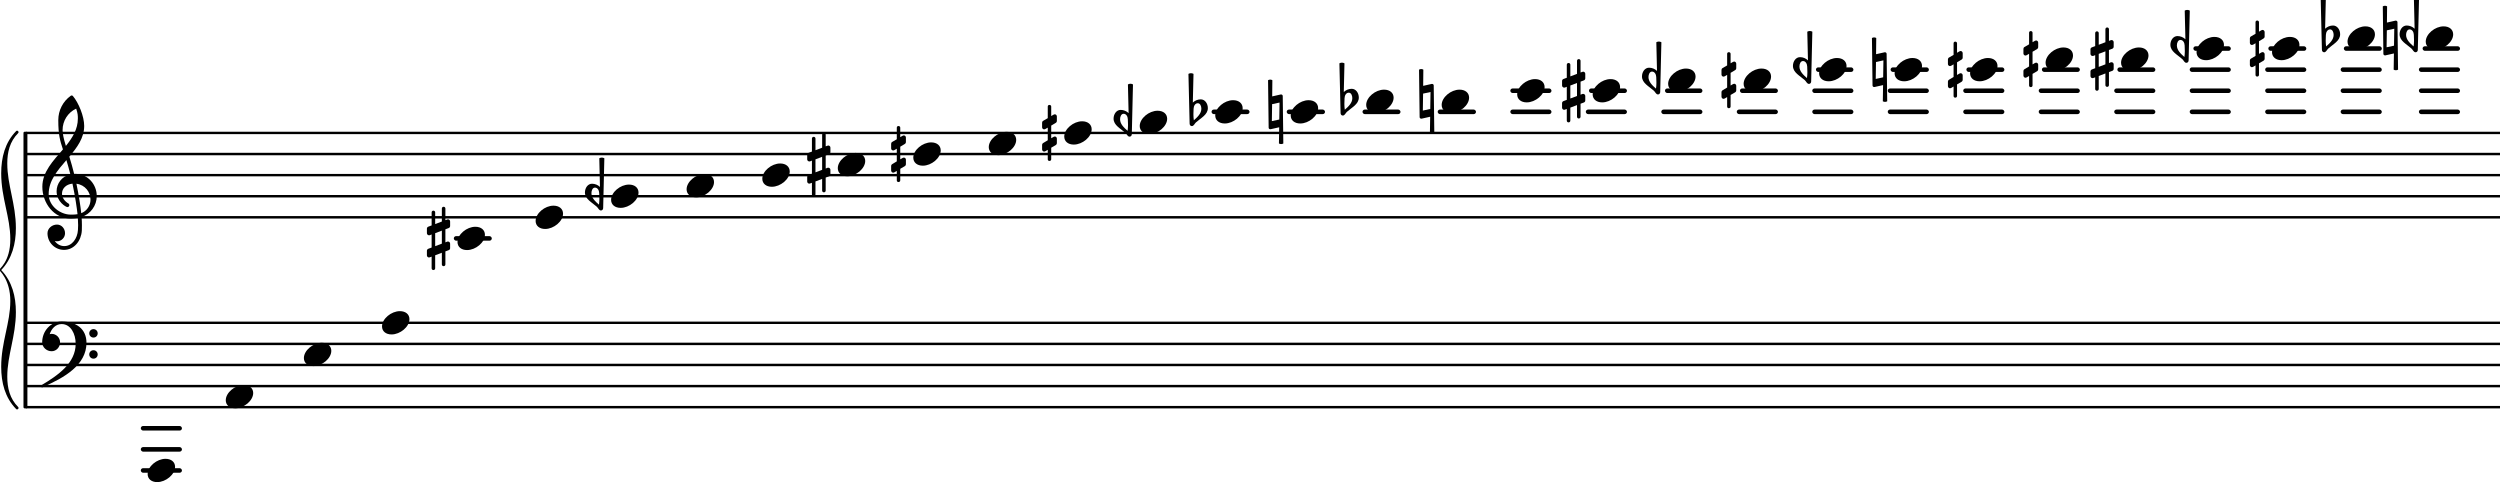 <svg xmlns="http://www.w3.org/2000/svg" xmlns:xlink="http://www.w3.org/1999/xlink" version="1.2" width="166.60mm" height="32.13mm" viewBox="9.471 0.031 118.508 22.854">
<style type="text/css">
<![CDATA[
tspan { white-space: pre; }
]]>
</style>
<g transform="translate(0, 2.332)">
<rect x="124.309" y="-0.108" width="1.776" height="0.216" ry="0.108" fill="currentColor"/>
</g>
<g transform="translate(0, 3.332)">
<rect x="124.134" y="-0.108" width="1.951" height="0.216" ry="0.108" fill="currentColor"/>
</g>
<g transform="translate(0, 4.332)">
<rect x="124.134" y="-0.108" width="1.951" height="0.216" ry="0.108" fill="currentColor"/>
</g>
<g transform="translate(0, 5.332)">
<rect x="124.134" y="-0.108" width="1.951" height="0.216" ry="0.108" fill="currentColor"/>
</g>
<g transform="translate(0, 2.332)">
<rect x="120.576" y="-0.108" width="1.801" height="0.216" ry="0.108" fill="currentColor"/>
</g>
<g transform="translate(0, 3.332)">
<rect x="120.425" y="-0.108" width="1.951" height="0.216" ry="0.108" fill="currentColor"/>
</g>
<g transform="translate(0, 4.332)">
<rect x="120.425" y="-0.108" width="1.951" height="0.216" ry="0.108" fill="currentColor"/>
</g>
<g transform="translate(0, 5.332)">
<rect x="120.425" y="-0.108" width="1.951" height="0.216" ry="0.108" fill="currentColor"/>
</g>
<g transform="translate(0, 2.332)">
<rect x="116.997" y="-0.108" width="1.801" height="0.216" ry="0.108" fill="currentColor"/>
</g>
<g transform="translate(0, 3.332)">
<rect x="116.847" y="-0.108" width="1.951" height="0.216" ry="0.108" fill="currentColor"/>
</g>
<g transform="translate(0, 4.332)">
<rect x="116.847" y="-0.108" width="1.951" height="0.216" ry="0.108" fill="currentColor"/>
</g>
<g transform="translate(0, 5.332)">
<rect x="116.847" y="-0.108" width="1.951" height="0.216" ry="0.108" fill="currentColor"/>
</g>
<g transform="translate(0, 2.332)">
<rect x="113.444" y="-0.108" width="1.776" height="0.216" ry="0.108" fill="currentColor"/>
</g>
<g transform="translate(0, 3.332)">
<rect x="113.269" y="-0.108" width="1.951" height="0.216" ry="0.108" fill="currentColor"/>
</g>
<g transform="translate(0, 4.332)">
<rect x="113.269" y="-0.108" width="1.951" height="0.216" ry="0.108" fill="currentColor"/>
</g>
<g transform="translate(0, 5.332)">
<rect x="113.269" y="-0.108" width="1.951" height="0.216" ry="0.108" fill="currentColor"/>
</g>
<g transform="translate(0, 3.332)">
<rect x="109.841" y="-0.108" width="1.801" height="0.216" ry="0.108" fill="currentColor"/>
</g>
<g transform="translate(0, 4.332)">
<rect x="109.691" y="-0.108" width="1.951" height="0.216" ry="0.108" fill="currentColor"/>
</g>
<g transform="translate(0, 5.332)">
<rect x="109.691" y="-0.108" width="1.951" height="0.216" ry="0.108" fill="currentColor"/>
</g>
<g transform="translate(0, 3.332)">
<rect x="106.263" y="-0.108" width="1.801" height="0.216" ry="0.108" fill="currentColor"/>
</g>
<g transform="translate(0, 4.332)">
<rect x="106.112" y="-0.108" width="1.951" height="0.216" ry="0.108" fill="currentColor"/>
</g>
<g transform="translate(0, 5.332)">
<rect x="106.112" y="-0.108" width="1.951" height="0.216" ry="0.108" fill="currentColor"/>
</g>
<g transform="translate(0, 3.332)">
<rect x="102.684" y="-0.108" width="1.801" height="0.216" ry="0.108" fill="currentColor"/>
</g>
<g transform="translate(0, 4.332)">
<rect x="102.534" y="-0.108" width="1.951" height="0.216" ry="0.108" fill="currentColor"/>
</g>
<g transform="translate(0, 5.332)">
<rect x="102.534" y="-0.108" width="1.951" height="0.216" ry="0.108" fill="currentColor"/>
</g>
<g transform="translate(0, 3.332)">
<rect x="99.091" y="-0.108" width="1.816" height="0.216" ry="0.108" fill="currentColor"/>
</g>
<g transform="translate(0, 4.332)">
<rect x="98.956" y="-0.108" width="1.951" height="0.216" ry="0.108" fill="currentColor"/>
</g>
<g transform="translate(0, 5.332)">
<rect x="98.956" y="-0.108" width="1.951" height="0.216" ry="0.108" fill="currentColor"/>
</g>
<g transform="translate(0, 3.332)">
<rect x="95.553" y="-0.108" width="1.776" height="0.216" ry="0.108" fill="currentColor"/>
</g>
<g transform="translate(0, 4.332)">
<rect x="95.378" y="-0.108" width="1.951" height="0.216" ry="0.108" fill="currentColor"/>
</g>
<g transform="translate(0, 5.332)">
<rect x="95.378" y="-0.108" width="1.951" height="0.216" ry="0.108" fill="currentColor"/>
</g>
<g transform="translate(0, 4.332)">
<rect x="91.95" y="-0.108" width="1.801" height="0.216" ry="0.108" fill="currentColor"/>
</g>
<g transform="translate(0, 5.332)">
<rect x="91.799" y="-0.108" width="1.951" height="0.216" ry="0.108" fill="currentColor"/>
</g>
<g transform="translate(0, 4.332)">
<rect x="88.396" y="-0.108" width="1.776" height="0.216" ry="0.108" fill="currentColor"/>
</g>
<g transform="translate(0, 5.332)">
<rect x="88.221" y="-0.108" width="1.951" height="0.216" ry="0.108" fill="currentColor"/>
</g>
<g transform="translate(0, 4.332)">
<rect x="84.793" y="-0.108" width="1.801" height="0.216" ry="0.108" fill="currentColor"/>
</g>
<g transform="translate(0, 5.332)">
<rect x="84.643" y="-0.108" width="1.951" height="0.216" ry="0.108" fill="currentColor"/>
</g>
<g transform="translate(0, 4.332)">
<rect x="81.065" y="-0.108" width="1.951" height="0.216" ry="0.108" fill="currentColor"/>
</g>
<g transform="translate(0, 5.332)">
<rect x="81.065" y="-0.108" width="1.951" height="0.216" ry="0.108" fill="currentColor"/>
</g>
<g transform="translate(0, 5.332)">
<rect x="77.622" y="-0.108" width="1.816" height="0.216" ry="0.108" fill="currentColor"/>
</g>
<g transform="translate(0, 5.332)">
<rect x="74.058" y="-0.108" width="1.801" height="0.216" ry="0.108" fill="currentColor"/>
</g>
<g transform="translate(0, 5.332)">
<rect x="70.465" y="-0.108" width="1.816" height="0.216" ry="0.108" fill="currentColor"/>
</g>
<g transform="translate(0, 5.332)">
<rect x="66.902" y="-0.108" width="1.801" height="0.216" ry="0.108" fill="currentColor"/>
</g>
<g transform="translate(0, 11.332)">
<rect x="30.983" y="-0.108" width="1.801" height="0.216" ry="0.108" fill="currentColor"/>
</g>
<g transform="translate(10.67, 10.332)">
<line stroke-linejoin="round" stroke-linecap="round" stroke-width="0.116" stroke="currentColor" x1="0.058" y1="0" x2="117.309" y2="0"/>
</g>
<g transform="translate(10.67, 9.332)">
<line stroke-linejoin="round" stroke-linecap="round" stroke-width="0.116" stroke="currentColor" x1="0.058" y1="0" x2="117.309" y2="0"/>
</g>
<g transform="translate(10.67, 8.332)">
<line stroke-linejoin="round" stroke-linecap="round" stroke-width="0.116" stroke="currentColor" x1="0.058" y1="0" x2="117.309" y2="0"/>
</g>
<g transform="translate(10.67, 7.332)">
<line stroke-linejoin="round" stroke-linecap="round" stroke-width="0.116" stroke="currentColor" x1="0.058" y1="0" x2="117.309" y2="0"/>
</g>
<g transform="translate(10.67, 6.332)">
<line stroke-linejoin="round" stroke-linecap="round" stroke-width="0.116" stroke="currentColor" x1="0.058" y1="0" x2="117.309" y2="0"/>
</g>
<g transform="translate(0, 20.332)">
<rect x="16.145" y="-0.108" width="1.951" height="0.216" ry="0.108" fill="currentColor"/>
</g>
<g transform="translate(0, 21.332)">
<rect x="16.145" y="-0.108" width="1.951" height="0.216" ry="0.108" fill="currentColor"/>
</g>
<g transform="translate(0, 22.332)">
<rect x="16.145" y="-0.108" width="1.951" height="0.216" ry="0.108" fill="currentColor"/>
</g>
<g transform="translate(10.67, 19.332)">
<line stroke-linejoin="round" stroke-linecap="round" stroke-width="0.116" stroke="currentColor" x1="0.058" y1="0" x2="117.309" y2="0"/>
</g>
<g transform="translate(10.67, 18.332)">
<line stroke-linejoin="round" stroke-linecap="round" stroke-width="0.116" stroke="currentColor" x1="0.058" y1="0" x2="117.309" y2="0"/>
</g>
<g transform="translate(10.67, 17.332)">
<line stroke-linejoin="round" stroke-linecap="round" stroke-width="0.116" stroke="currentColor" x1="0.058" y1="0" x2="117.309" y2="0"/>
</g>
<g transform="translate(10.67, 16.332)">
<line stroke-linejoin="round" stroke-linecap="round" stroke-width="0.116" stroke="currentColor" x1="0.058" y1="0" x2="117.309" y2="0"/>
</g>
<g transform="translate(10.67, 15.332)">
<line stroke-linejoin="round" stroke-linecap="round" stroke-width="0.116" stroke="currentColor" x1="0.058" y1="0" x2="117.309" y2="0"/>
</g>
<g transform="translate(10.284, 12.832)">
<path transform="scale(0.004, -0.004)" d="M-81 -366c0 255 -132 363 -132 366c0 18 132 96 132 366c0 261 -108 489 -108 780c0 189 45 366 177 501c15 15 39 -9 24 -24c-99 -99 -129 -225 -129 -360c0 -255 102 -480 102 -765c0 -186 -45 -363 -174 -498c129 -135 174 -312 174 -498c0 -285 -102 -510 -102 -765
c0 -135 30 -261 129 -360c15 -15 -9 -39 -24 -24c-132 135 -177 312 -177 501c0 291 108 519 108 780z" fill="currentColor"/>
</g>
<g transform="translate(10.584, 12.832)">
<rect x="0" y="-6.558" width="0.186" height="13.116" ry="0.058" fill="currentColor"/>
</g>
<g transform="translate(11.47, 9.332)">
<path transform="scale(0.004, -0.004)" d="M647 2c0 -114 -75 -214 -180 -248c3 -33 4 -66 4 -99c0 -21 0 -41 -1 -62c-7 -122 -92 -229 -211 -229c-108 0 -196 88 -196 197c0 58 54 103 113 103c54 0 95 -47 95 -103c0 -52 -43 -95 -95 -95c-9 0 -18 1 -27 4c25 -37 66 -61 113 -61c93 0 156 91 162 191
c1 19 2 38 2 57c0 29 -1 58 -3 87c-5 -1 -44 -8 -88 -8c-194 0 -333 181 -333 376c0 177 129 308 244 443c-34 103 -55 171 -55 347c0 114 54 221 147 288c8 6 18 5 25 -1c68 -79 135 -242 135 -356c0 -142 -84 -255 -176 -364c21 -68 40 -136 57 -205c1 0 5 1 10 1
c157 0 258 -129 258 -263zM463 -201c64 24 110 88 110 161c0 88 -64 175 -167 188c28 -133 49 -269 57 -349zM77 25c0 -144 141 -243 261 -243c1 0 46 -1 81 5c-7 66 -27 208 -60 362c-79 -8 -124 -60 -124 -118c0 -43 25 -88 80 -120c5 -5 7 -11 7 -17
c0 -12 -10 -23 -23 -23c-16 0 -128 62 -128 188c0 89 60 177 163 200c-14 57 -30 113 -47 169c-105 -122 -210 -243 -210 -403zM242 784c0 -39 10 -95 39 -188c78 97 142 199 142 324c0 33 0 60 -20 118c-99 -46 -161 -145 -161 -254z" fill="currentColor"/>
</g>
<g transform="translate(16.47, 22.332)">
<path transform="scale(0.004, -0.004)" d="M212 138c68 0 113 -38 113 -95c0 -90 -109 -181 -212 -181c-68 0 -113 38 -113 95c0 90 109 181 212 181z" fill="currentColor"/>
</g>
<g transform="translate(11.47, 16.332)">
<path transform="scale(0.004, -0.004)" d="M558 -125c0 28 22 50 50 50s50 -22 50 -50s-22 -50 -50 -50s-50 22 -50 50zM558 125c0 28 22 50 50 50s50 -22 50 -50s-22 -50 -50 -50s-50 22 -50 50zM231 265c173 0 294 -88 294 -252c0 -263 -263 -415 -515 -523c-3 -3 -7 -5 -10 -5c-8 0 -15 7 -15 15c0 3 2 7 5 10
c200 118 407 264 407 491c0 119 -59 234 -166 234c-70 0 -119 -51 -142 -120c8 2 15 4 23 4c55 0 100 -45 100 -100c0 -58 -44 -106 -100 -106c-60 0 -112 47 -112 106c0 133 101 246 231 246z" fill="currentColor"/>
</g>
<g transform="translate(20.173, 18.832)">
<path transform="scale(0.004, -0.004)" d="M212 138c68 0 113 -38 113 -95c0 -90 -109 -181 -212 -181c-68 0 -113 38 -113 95c0 90 109 181 212 181z" fill="currentColor"/>
</g>
<g transform="translate(23.876, 16.832)">
<path transform="scale(0.004, -0.004)" d="M212 138c68 0 113 -38 113 -95c0 -90 -109 -181 -212 -181c-68 0 -113 38 -113 95c0 90 109 181 212 181z" fill="currentColor"/>
</g>
<g transform="translate(27.58, 15.332)">
<path transform="scale(0.004, -0.004)" d="M212 138c68 0 113 -38 113 -95c0 -90 -109 -181 -212 -181c-68 0 -113 38 -113 95c0 90 109 181 212 181z" fill="currentColor"/>
</g>
<g transform="translate(31.158, 11.332)">
<path transform="scale(0.004, -0.004)" d="M212 138c68 0 113 -38 113 -95c0 -90 -109 -181 -212 -181c-68 0 -113 38 -113 95c0 90 109 181 212 181z" fill="currentColor"/>
</g>
<g transform="translate(29.708, 11.332)">
<path transform="scale(0.004, -0.004)" d="M0 116c0 10 6 19 16 23l40 15v154c0 12 9 21 21 21s21 -9 21 -21v-138l79 30v154c0 12 9 21 21 21s21 -9 21 -21v-138l22 8c3 1 6 2 9 2c13 0 25 -11 25 -25v-54c0 -10 -6 -20 -16 -24l-40 -15v-155l22 9c3 1 6 1 9 1c13 0 25 -11 25 -25v-54c0 -10 -6 -19 -16 -23
l-40 -15v-154c0 -12 -9 -21 -21 -21s-21 9 -21 21v138l-79 -30v-154c0 -12 -9 -21 -21 -21s-21 9 -21 21v138l-22 -8c-3 -1 -6 -2 -9 -2c-13 0 -25 11 -25 25v54c0 10 6 20 16 24l40 15v155l-22 -9c-3 -1 -6 -1 -9 -1c-13 0 -25 11 -25 25v54zM177 92l-79 -30v-154l79 30
v154z" fill="currentColor"/>
</g>
<g transform="translate(34.861, 10.332)">
<path transform="scale(0.004, -0.004)" d="M212 138c68 0 113 -38 113 -95c0 -90 -109 -181 -212 -181c-68 0 -113 38 -113 95c0 90 109 181 212 181z" fill="currentColor"/>
</g>
<g transform="translate(38.439, 9.332)">
<path transform="scale(0.004, -0.004)" d="M212 138c68 0 113 -38 113 -95c0 -90 -109 -181 -212 -181c-68 0 -113 38 -113 95c0 90 109 181 212 181z" fill="currentColor"/>
</g>
<g transform="translate(37.339, 9.332)">
<path transform="scale(0.004, -0.004)" d="M134 37c-1 33 -19 65 -50 65c-28 0 -42 -33 -42 -65c0 -57 46 -99 89 -137c3 21 5 42 5 64v11zM195 450l-14 -590c0 -16 -11 -29 -26 -29c-24 0 -32 29 -49 44c-58 52 -141 91 -141 169c0 54 34 104 84 104c35 0 69 -14 94 -38l-8 340c9 5 20 8 30 8s21 -3 30 -8z" fill="currentColor"/>
</g>
<g transform="translate(42.018, 8.832)">
<path transform="scale(0.004, -0.004)" d="M212 138c68 0 113 -38 113 -95c0 -90 -109 -181 -212 -181c-68 0 -113 38 -113 95c0 90 109 181 212 181z" fill="currentColor"/>
</g>
<g transform="translate(45.607, 8.332)">
<path transform="scale(0.004, -0.004)" d="M212 138c68 0 113 -38 113 -95c0 -90 -109 -181 -212 -181c-68 0 -113 38 -113 95c0 90 109 181 212 181z" fill="currentColor"/>
</g>
<g transform="translate(49.185, 7.832)">
<path transform="scale(0.004, -0.004)" d="M212 138c68 0 113 -38 113 -95c0 -90 -109 -181 -212 -181c-68 0 -113 38 -113 95c0 90 109 181 212 181z" fill="currentColor"/>
</g>
<g transform="translate(47.735, 7.832)">
<path transform="scale(0.004, -0.004)" d="M0 116c0 10 6 19 16 23l40 15v154c0 12 9 21 21 21s21 -9 21 -21v-138l79 30v154c0 12 9 21 21 21s21 -9 21 -21v-138l22 8c3 1 6 2 9 2c13 0 25 -11 25 -25v-54c0 -10 -6 -20 -16 -24l-40 -15v-155l22 9c3 1 6 1 9 1c13 0 25 -11 25 -25v-54c0 -10 -6 -19 -16 -23
l-40 -15v-154c0 -12 -9 -21 -21 -21s-21 9 -21 21v138l-79 -30v-154c0 -12 -9 -21 -21 -21s-21 9 -21 21v138l-22 -8c-3 -1 -6 -2 -9 -2c-13 0 -25 11 -25 25v54c0 10 6 20 16 24l40 15v155l-22 -9c-3 -1 -6 -1 -9 -1c-13 0 -25 11 -25 25v54zM177 92l-79 -30v-154l79 30
v154z" fill="currentColor"/>
</g>
<g transform="translate(122.451, 1.832)">
<path transform="scale(0.004, -0.004)" d="M-7 375c8 5 17 7 26 7s17 -2 25 -7l-2 -192l102 23h4c10 0 19 -8 19 -18l7 -563c-8 -5 -17 -7 -26 -7s-18 2 -26 7l3 192l-102 -23h-4c-10 0 -19 8 -19 18zM129 110l-88 -19l-3 -201l88 19z" fill="currentColor"/>
</g>
<g transform="translate(123.359, 1.832)">
<path transform="scale(0.004, -0.004)" d="M134 37c-1 33 -19 65 -50 65c-28 0 -42 -33 -42 -65c0 -57 46 -99 89 -137c3 21 5 42 5 64v11zM195 450l-14 -590c0 -16 -11 -29 -26 -29c-24 0 -32 29 -49 44c-58 52 -141 91 -141 169c0 54 34 104 84 104c35 0 69 -14 94 -38l-8 340c9 5 20 8 30 8s21 -3 30 -8z" fill="currentColor"/>
</g>
<g transform="translate(52.764, 7.332)">
<path transform="scale(0.004, -0.004)" d="M212 138c68 0 113 -38 113 -95c0 -90 -109 -181 -212 -181c-68 0 -113 38 -113 95c0 90 109 181 212 181z" fill="currentColor"/>
</g>
<g transform="translate(51.714, 7.332)">
<path transform="scale(0.004, -0.004)" d="M108 -312c0 -12 -9 -20 -21 -20s-20 8 -20 20v112l-29 -17c-4 -2 -9 -4 -13 -4c-13 0 -25 11 -25 26v54c0 9 4 16 12 21l55 33v150l-29 -17c-4 -2 -9 -4 -13 -4c-13 0 -25 10 -25 25v54c0 9 4 17 12 22l55 32v137c0 12 8 20 20 20s21 -8 21 -20v-112l29 17c4 2 9 4 13 4
c13 0 25 -11 25 -26v-54c0 -9 -4 -16 -12 -21l-55 -33v-150l29 17c4 2 9 4 13 4c13 0 25 -10 25 -25v-54c0 -9 -4 -17 -12 -22l-55 -32v-137z" fill="currentColor"/>
</g>
<g transform="translate(56.342, 6.832)">
<path transform="scale(0.004, -0.004)" d="M212 138c68 0 113 -38 113 -95c0 -90 -109 -181 -212 -181c-68 0 -113 38 -113 95c0 90 109 181 212 181z" fill="currentColor"/>
</g>
<g transform="translate(59.92, 6.332)">
<path transform="scale(0.004, -0.004)" d="M212 138c68 0 113 -38 113 -95c0 -90 -109 -181 -212 -181c-68 0 -113 38 -113 95c0 90 109 181 212 181z" fill="currentColor"/>
</g>
<g transform="translate(58.87, 6.332)">
<path transform="scale(0.004, -0.004)" d="M108 -312c0 -12 -9 -20 -21 -20s-20 8 -20 20v112l-29 -17c-4 -2 -9 -4 -13 -4c-13 0 -25 11 -25 26v54c0 9 4 16 12 21l55 33v150l-29 -17c-4 -2 -9 -4 -13 -4c-13 0 -25 10 -25 25v54c0 9 4 17 12 22l55 32v137c0 12 8 20 20 20s21 -8 21 -20v-112l29 17c4 2 9 4 13 4
c13 0 25 -11 25 -26v-54c0 -9 -4 -16 -12 -21l-55 -33v-150l29 17c4 2 9 4 13 4c13 0 25 -10 25 -25v-54c0 -9 -4 -17 -12 -22l-55 -32v-137z" fill="currentColor"/>
</g>
<g transform="translate(63.498, 5.832)">
<path transform="scale(0.004, -0.004)" d="M212 138c68 0 113 -38 113 -95c0 -90 -109 -181 -212 -181c-68 0 -113 38 -113 95c0 90 109 181 212 181z" fill="currentColor"/>
</g>
<g transform="translate(62.398, 5.832)">
<path transform="scale(0.004, -0.004)" d="M134 37c-1 33 -19 65 -50 65c-28 0 -42 -33 -42 -65c0 -57 46 -99 89 -137c3 21 5 42 5 64v11zM195 450l-14 -590c0 -16 -11 -29 -26 -29c-24 0 -32 29 -49 44c-58 52 -141 91 -141 169c0 54 34 104 84 104c35 0 69 -14 94 -38l-8 340c9 5 20 8 30 8s21 -3 30 -8z" fill="currentColor"/>
</g>
<g transform="translate(67.077, 5.332)">
<path transform="scale(0.004, -0.004)" d="M212 138c68 0 113 -38 113 -95c0 -90 -109 -181 -212 -181c-68 0 -113 38 -113 95c0 90 109 181 212 181z" fill="currentColor"/>
</g>
<g transform="translate(65.927, 5.332)">
<path transform="scale(0.004, -0.004)" d="M31 37l-2 -62v-11c0 -22 2 -43 5 -64c43 38 89 80 89 137c0 32 -14 65 -42 65c-31 0 -49 -32 -50 -65zM-30 450c9 5 20 8 30 8s21 -3 30 -8l-8 -340c25 24 59 38 94 38c50 0 84 -50 84 -104c0 -78 -83 -117 -141 -169c-17 -15 -25 -44 -49 -44c-15 0 -26 13 -26 29z" fill="currentColor"/>
</g>
<g transform="translate(70.655, 5.332)">
<path transform="scale(0.004, -0.004)" d="M212 138c68 0 113 -38 113 -95c0 -90 -109 -181 -212 -181c-68 0 -113 38 -113 95c0 90 109 181 212 181z" fill="currentColor"/>
</g>
<g transform="translate(69.609, 5.332)">
<path transform="scale(0.004, -0.004)" d="M-7 375c8 5 17 7 26 7s17 -2 25 -7l-2 -192l102 23h4c10 0 19 -8 19 -18l7 -563c-8 -5 -17 -7 -26 -7s-18 2 -26 7l3 192l-102 -23h-4c-10 0 -19 8 -19 18zM129 110l-88 -19l-3 -201l88 19z" fill="currentColor"/>
</g>
<g transform="translate(74.233, 4.832)">
<path transform="scale(0.004, -0.004)" d="M212 138c68 0 113 -38 113 -95c0 -90 -109 -181 -212 -181c-68 0 -113 38 -113 95c0 90 109 181 212 181z" fill="currentColor"/>
</g>
<g transform="translate(73.083, 4.832)">
<path transform="scale(0.004, -0.004)" d="M31 37l-2 -62v-11c0 -22 2 -43 5 -64c43 38 89 80 89 137c0 32 -14 65 -42 65c-31 0 -49 -32 -50 -65zM-30 450c9 5 20 8 30 8s21 -3 30 -8l-8 -340c25 24 59 38 94 38c50 0 84 -50 84 -104c0 -78 -83 -117 -141 -169c-17 -15 -25 -44 -49 -44c-15 0 -26 13 -26 29z" fill="currentColor"/>
</g>
<g transform="translate(124.459, 1.832)">
<path transform="scale(0.004, -0.004)" d="M212 138c68 0 113 -38 113 -95c0 -90 -109 -181 -212 -181c-68 0 -113 38 -113 95c0 90 109 181 212 181z" fill="currentColor"/>
</g>
<g transform="translate(77.811, 4.832)">
<path transform="scale(0.004, -0.004)" d="M212 138c68 0 113 -38 113 -95c0 -90 -109 -181 -212 -181c-68 0 -113 38 -113 95c0 90 109 181 212 181z" fill="currentColor"/>
</g>
<g transform="translate(76.766, 4.832)">
<path transform="scale(0.004, -0.004)" d="M-7 375c8 5 17 7 26 7s17 -2 25 -7l-2 -192l102 23h4c10 0 19 -8 19 -18l7 -563c-8 -5 -17 -7 -26 -7s-18 2 -26 7l3 192l-102 -23h-4c-10 0 -19 8 -19 18zM129 110l-88 -19l-3 -201l88 19z" fill="currentColor"/>
</g>
<g transform="translate(81.39, 4.332)">
<path transform="scale(0.004, -0.004)" d="M212 138c68 0 113 -38 113 -95c0 -90 -109 -181 -212 -181c-68 0 -113 38 -113 95c0 90 109 181 212 181z" fill="currentColor"/>
</g>
<g transform="translate(84.968, 4.332)">
<path transform="scale(0.004, -0.004)" d="M212 138c68 0 113 -38 113 -95c0 -90 -109 -181 -212 -181c-68 0 -113 38 -113 95c0 90 109 181 212 181z" fill="currentColor"/>
</g>
<g transform="translate(83.518, 4.332)">
<path transform="scale(0.004, -0.004)" d="M0 116c0 10 6 19 16 23l40 15v154c0 12 9 21 21 21s21 -9 21 -21v-138l79 30v154c0 12 9 21 21 21s21 -9 21 -21v-138l22 8c3 1 6 2 9 2c13 0 25 -11 25 -25v-54c0 -10 -6 -20 -16 -24l-40 -15v-155l22 9c3 1 6 1 9 1c13 0 25 -11 25 -25v-54c0 -10 -6 -19 -16 -23
l-40 -15v-154c0 -12 -9 -21 -21 -21s-21 9 -21 21v138l-79 -30v-154c0 -12 -9 -21 -21 -21s-21 9 -21 21v138l-22 -8c-3 -1 -6 -2 -9 -2c-13 0 -25 11 -25 25v54c0 10 6 20 16 24l40 15v155l-22 -9c-3 -1 -6 -1 -9 -1c-13 0 -25 11 -25 25v54zM177 92l-79 -30v-154l79 30
v154z" fill="currentColor"/>
</g>
<g transform="translate(88.546, 3.832)">
<path transform="scale(0.004, -0.004)" d="M212 138c68 0 113 -38 113 -95c0 -90 -109 -181 -212 -181c-68 0 -113 38 -113 95c0 90 109 181 212 181z" fill="currentColor"/>
</g>
<g transform="translate(87.446, 3.832)">
<path transform="scale(0.004, -0.004)" d="M134 37c-1 33 -19 65 -50 65c-28 0 -42 -33 -42 -65c0 -57 46 -99 89 -137c3 21 5 42 5 64v11zM195 450l-14 -590c0 -16 -11 -29 -26 -29c-24 0 -32 29 -49 44c-58 52 -141 91 -141 169c0 54 34 104 84 104c35 0 69 -14 94 -38l-8 340c9 5 20 8 30 8s21 -3 30 -8z" fill="currentColor"/>
</g>
<g transform="translate(92.125, 3.832)">
<path transform="scale(0.004, -0.004)" d="M212 138c68 0 113 -38 113 -95c0 -90 -109 -181 -212 -181c-68 0 -113 38 -113 95c0 90 109 181 212 181z" fill="currentColor"/>
</g>
<g transform="translate(91.075, 3.832)">
<path transform="scale(0.004, -0.004)" d="M108 -312c0 -12 -9 -20 -21 -20s-20 8 -20 20v112l-29 -17c-4 -2 -9 -4 -13 -4c-13 0 -25 11 -25 26v54c0 9 4 16 12 21l55 33v150l-29 -17c-4 -2 -9 -4 -13 -4c-13 0 -25 10 -25 25v54c0 9 4 17 12 22l55 32v137c0 12 8 20 20 20s21 -8 21 -20v-112l29 17c4 2 9 4 13 4
c13 0 25 -11 25 -26v-54c0 -9 -4 -16 -12 -21l-55 -33v-150l29 17c4 2 9 4 13 4c13 0 25 -10 25 -25v-54c0 -9 -4 -17 -12 -22l-55 -32v-137z" fill="currentColor"/>
</g>
<g transform="translate(95.703, 3.332)">
<path transform="scale(0.004, -0.004)" d="M212 138c68 0 113 -38 113 -95c0 -90 -109 -181 -212 -181c-68 0 -113 38 -113 95c0 90 109 181 212 181z" fill="currentColor"/>
</g>
<g transform="translate(94.602, 3.332)">
<path transform="scale(0.004, -0.004)" d="M134 37c-1 33 -19 65 -50 65c-28 0 -42 -33 -42 -65c0 -57 46 -99 89 -137c3 21 5 42 5 64v11zM195 450l-14 -590c0 -16 -11 -29 -26 -29c-24 0 -32 29 -49 44c-58 52 -141 91 -141 169c0 54 34 104 84 104c35 0 69 -14 94 -38l-8 340c9 5 20 8 30 8s21 -3 30 -8z" fill="currentColor"/>
</g>
<g transform="translate(119.601, 1.832)">
<path transform="scale(0.004, -0.004)" d="M31 37l-2 -62v-11c0 -22 2 -43 5 -64c43 38 89 80 89 137c0 32 -14 65 -42 65c-31 0 -49 -32 -50 -65zM-30 450c9 5 20 8 30 8s21 -3 30 -8l-8 -340c25 24 59 38 94 38c50 0 84 -50 84 -104c0 -78 -83 -117 -141 -169c-17 -15 -25 -44 -49 -44c-15 0 -26 13 -26 29z" fill="currentColor"/>
</g>
<g transform="translate(99.281, 3.332)">
<path transform="scale(0.004, -0.004)" d="M212 138c68 0 113 -38 113 -95c0 -90 -109 -181 -212 -181c-68 0 -113 38 -113 95c0 90 109 181 212 181z" fill="currentColor"/>
</g>
<g transform="translate(98.235, 3.332)">
<path transform="scale(0.004, -0.004)" d="M-7 375c8 5 17 7 26 7s17 -2 25 -7l-2 -192l102 23h4c10 0 19 -8 19 -18l7 -563c-8 -5 -17 -7 -26 -7s-18 2 -26 7l3 192l-102 -23h-4c-10 0 -19 8 -19 18zM129 110l-88 -19l-3 -201l88 19z" fill="currentColor"/>
</g>
<g transform="translate(102.859, 3.332)">
<path transform="scale(0.004, -0.004)" d="M212 138c68 0 113 -38 113 -95c0 -90 -109 -181 -212 -181c-68 0 -113 38 -113 95c0 90 109 181 212 181z" fill="currentColor"/>
</g>
<g transform="translate(101.809, 3.332)">
<path transform="scale(0.004, -0.004)" d="M108 -312c0 -12 -9 -20 -21 -20s-20 8 -20 20v112l-29 -17c-4 -2 -9 -4 -13 -4c-13 0 -25 11 -25 26v54c0 9 4 16 12 21l55 33v150l-29 -17c-4 -2 -9 -4 -13 -4c-13 0 -25 10 -25 25v54c0 9 4 17 12 22l55 32v137c0 12 8 20 20 20s21 -8 21 -20v-112l29 17c4 2 9 4 13 4
c13 0 25 -11 25 -26v-54c0 -9 -4 -16 -12 -21l-55 -33v-150l29 17c4 2 9 4 13 4c13 0 25 -10 25 -25v-54c0 -9 -4 -17 -12 -22l-55 -32v-137z" fill="currentColor"/>
</g>
<g transform="translate(106.438, 2.832)">
<path transform="scale(0.004, -0.004)" d="M212 138c68 0 113 -38 113 -95c0 -90 -109 -181 -212 -181c-68 0 -113 38 -113 95c0 90 109 181 212 181z" fill="currentColor"/>
</g>
<g transform="translate(105.388, 2.832)">
<path transform="scale(0.004, -0.004)" d="M108 -312c0 -12 -9 -20 -21 -20s-20 8 -20 20v112l-29 -17c-4 -2 -9 -4 -13 -4c-13 0 -25 11 -25 26v54c0 9 4 16 12 21l55 33v150l-29 -17c-4 -2 -9 -4 -13 -4c-13 0 -25 10 -25 25v54c0 9 4 17 12 22l55 32v137c0 12 8 20 20 20s21 -8 21 -20v-112l29 17c4 2 9 4 13 4
c13 0 25 -11 25 -26v-54c0 -9 -4 -16 -12 -21l-55 -33v-150l29 17c4 2 9 4 13 4c13 0 25 -10 25 -25v-54c0 -9 -4 -17 -12 -22l-55 -32v-137z" fill="currentColor"/>
</g>
<g transform="translate(110.016, 2.832)">
<path transform="scale(0.004, -0.004)" d="M212 138c68 0 113 -38 113 -95c0 -90 -109 -181 -212 -181c-68 0 -113 38 -113 95c0 90 109 181 212 181z" fill="currentColor"/>
</g>
<g transform="translate(108.566, 2.832)">
<path transform="scale(0.004, -0.004)" d="M0 116c0 10 6 19 16 23l40 15v154c0 12 9 21 21 21s21 -9 21 -21v-138l79 30v154c0 12 9 21 21 21s21 -9 21 -21v-138l22 8c3 1 6 2 9 2c13 0 25 -11 25 -25v-54c0 -10 -6 -20 -16 -24l-40 -15v-155l22 9c3 1 6 1 9 1c13 0 25 -11 25 -25v-54c0 -10 -6 -19 -16 -23
l-40 -15v-154c0 -12 -9 -21 -21 -21s-21 9 -21 21v138l-79 -30v-154c0 -12 -9 -21 -21 -21s-21 9 -21 21v138l-22 -8c-3 -1 -6 -2 -9 -2c-13 0 -25 11 -25 25v54c0 10 6 20 16 24l40 15v155l-22 -9c-3 -1 -6 -1 -9 -1c-13 0 -25 11 -25 25v54zM177 92l-79 -30v-154l79 30
v154z" fill="currentColor"/>
</g>
<g transform="translate(113.594, 2.332)">
<path transform="scale(0.004, -0.004)" d="M212 138c68 0 113 -38 113 -95c0 -90 -109 -181 -212 -181c-68 0 -113 38 -113 95c0 90 109 181 212 181z" fill="currentColor"/>
</g>
<g transform="translate(112.494, 2.332)">
<path transform="scale(0.004, -0.004)" d="M134 37c-1 33 -19 65 -50 65c-28 0 -42 -33 -42 -65c0 -57 46 -99 89 -137c3 21 5 42 5 64v11zM195 450l-14 -590c0 -16 -11 -29 -26 -29c-24 0 -32 29 -49 44c-58 52 -141 91 -141 169c0 54 34 104 84 104c35 0 69 -14 94 -38l-8 340c9 5 20 8 30 8s21 -3 30 -8z" fill="currentColor"/>
</g>
<g transform="translate(117.172, 2.332)">
<path transform="scale(0.004, -0.004)" d="M212 138c68 0 113 -38 113 -95c0 -90 -109 -181 -212 -181c-68 0 -113 38 -113 95c0 90 109 181 212 181z" fill="currentColor"/>
</g>
<g transform="translate(116.122, 2.332)">
<path transform="scale(0.004, -0.004)" d="M108 -312c0 -12 -9 -20 -21 -20s-20 8 -20 20v112l-29 -17c-4 -2 -9 -4 -13 -4c-13 0 -25 11 -25 26v54c0 9 4 16 12 21l55 33v150l-29 -17c-4 -2 -9 -4 -13 -4c-13 0 -25 10 -25 25v54c0 9 4 17 12 22l55 32v137c0 12 8 20 20 20s21 -8 21 -20v-112l29 17c4 2 9 4 13 4
c13 0 25 -11 25 -26v-54c0 -9 -4 -16 -12 -21l-55 -33v-150l29 17c4 2 9 4 13 4c13 0 25 -10 25 -25v-54c0 -9 -4 -17 -12 -22l-55 -32v-137z" fill="currentColor"/>
</g>
<g transform="translate(120.751, 1.832)">
<path transform="scale(0.004, -0.004)" d="M212 138c68 0 113 -38 113 -95c0 -90 -109 -181 -212 -181c-68 0 -113 38 -113 95c0 90 109 181 212 181z" fill="currentColor"/>
</g>
</svg>
